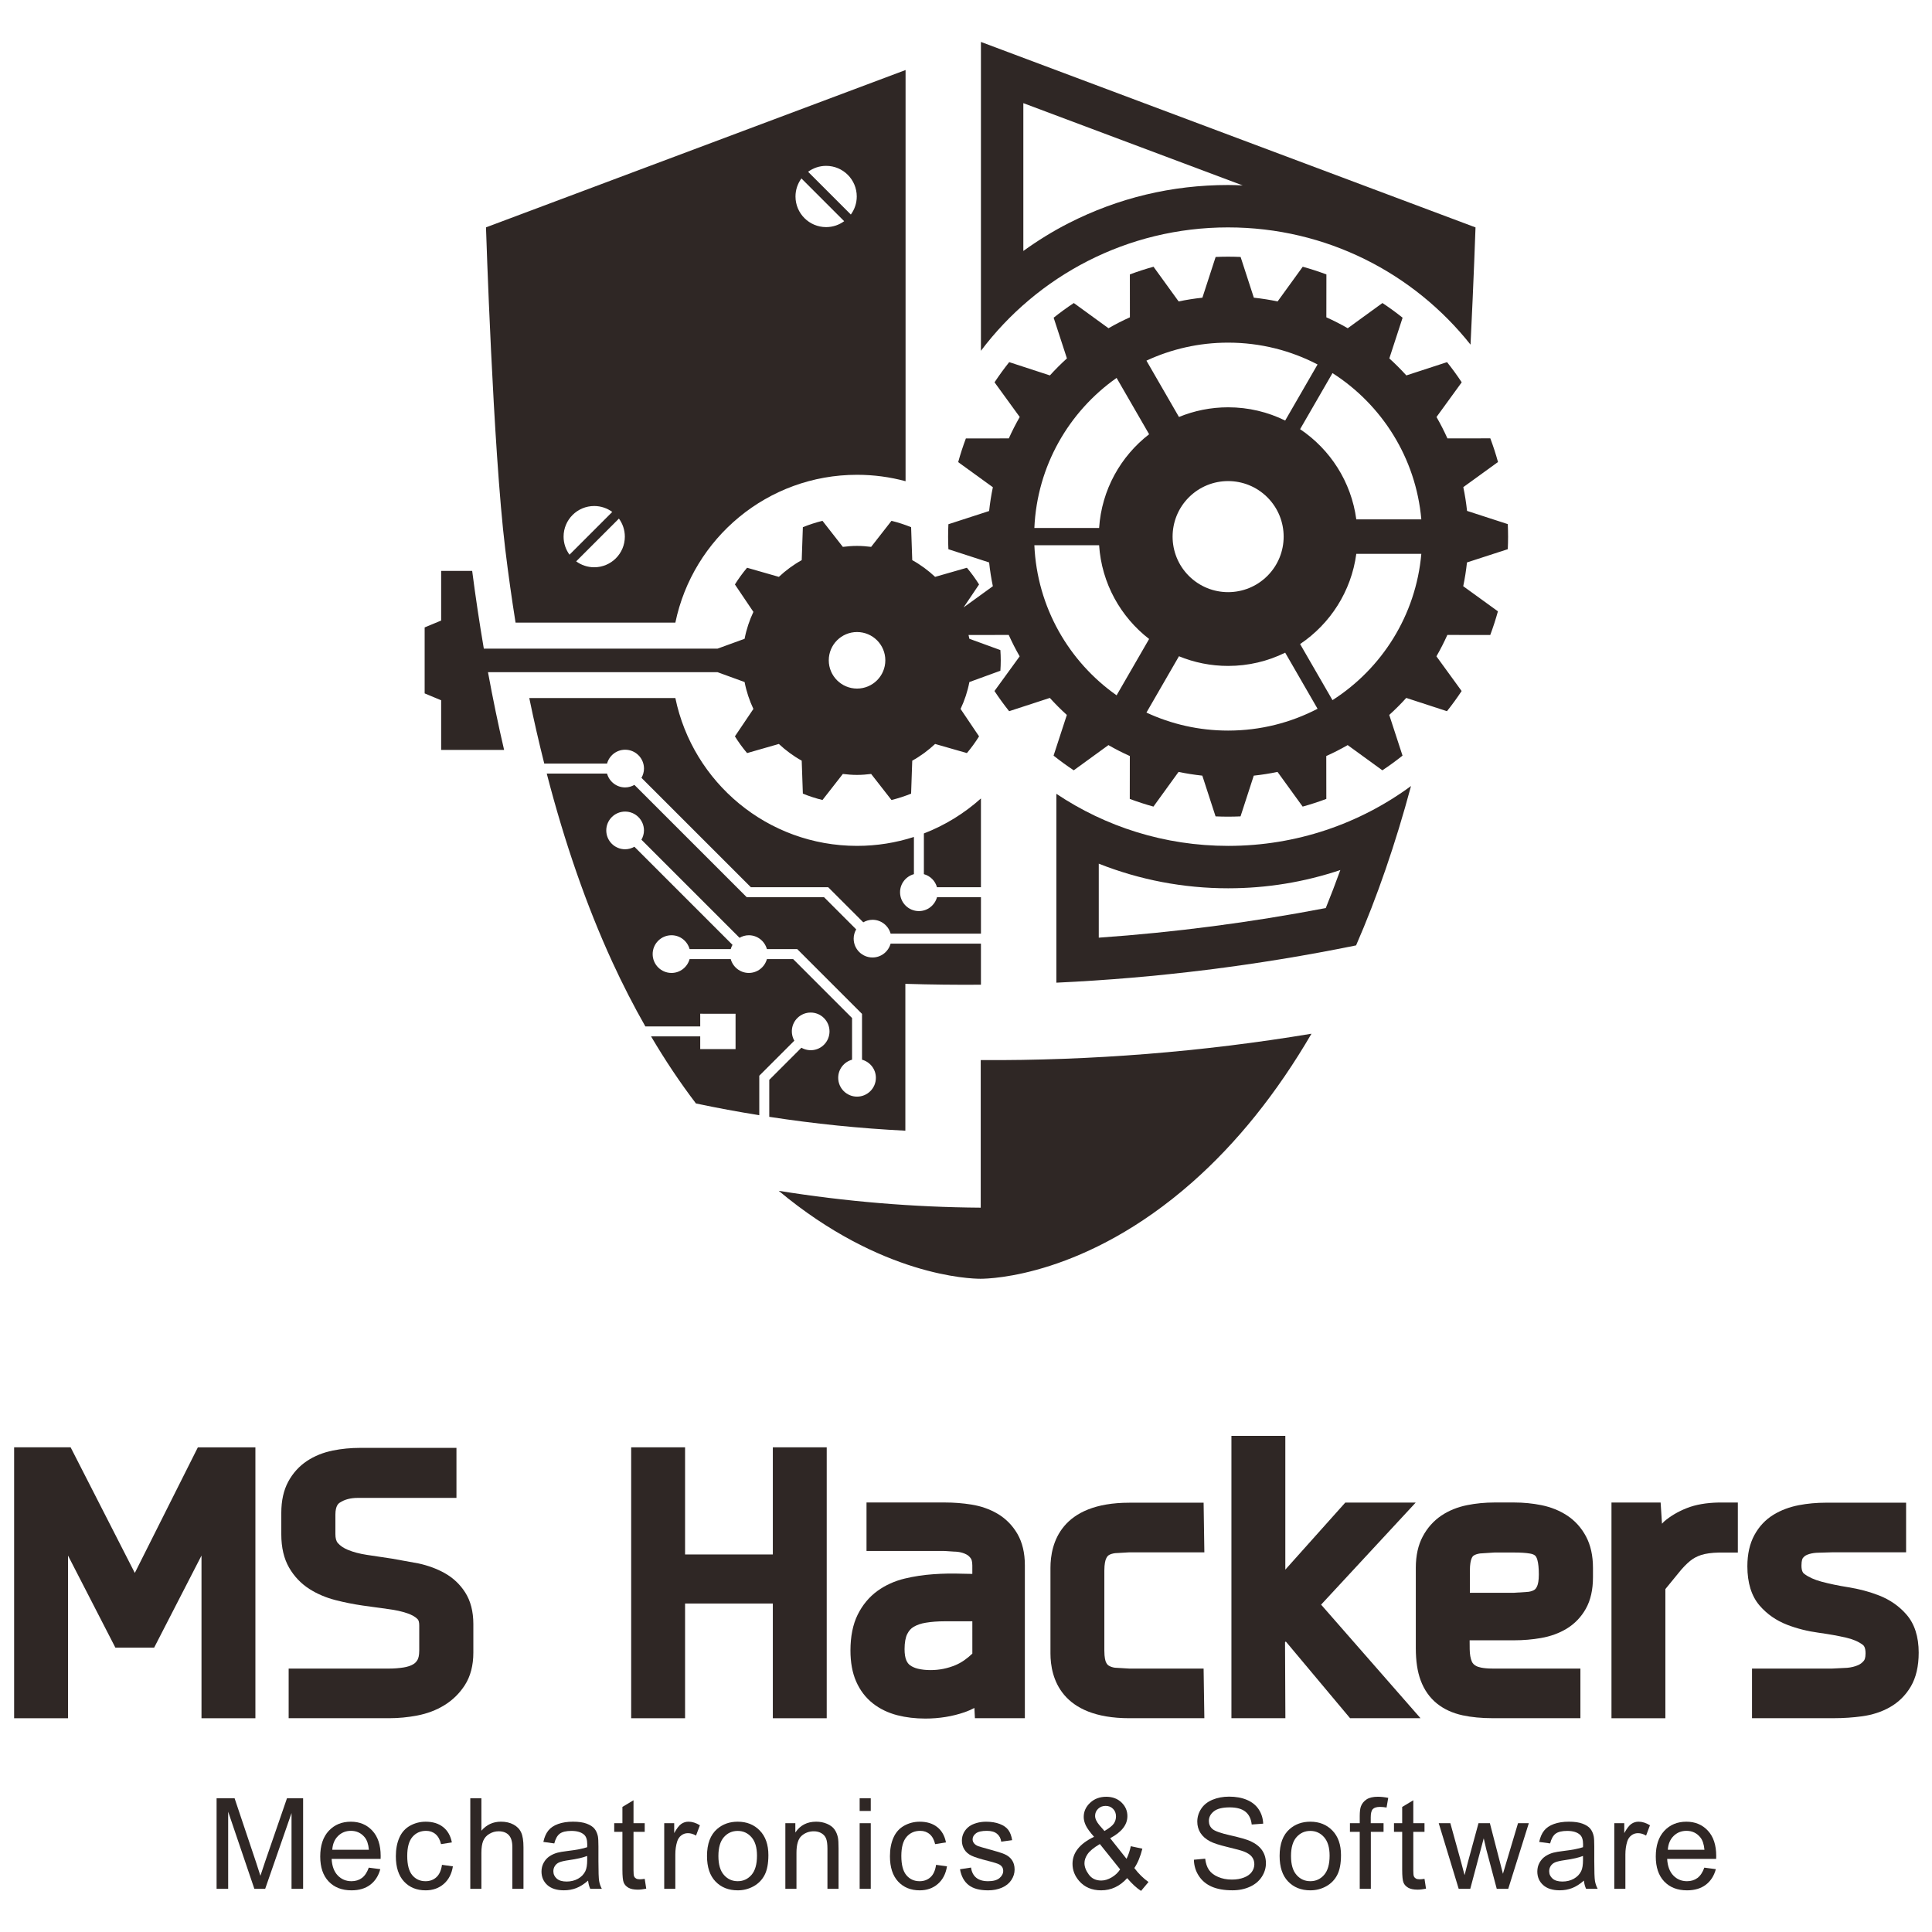 <?xml version="1.0" encoding="UTF-8" standalone="no"?>
<!-- Generator: Adobe Illustrator 16.0.3, SVG Export Plug-In . SVG Version: 6.00 Build 0)  -->
<svg id="svg2" xmlns:rdf="http://www.w3.org/1999/02/22-rdf-syntax-ns#" xmlns="http://www.w3.org/2000/svg" xml:space="preserve" height="500" viewBox="0 0 499.998 499.979" width="500" version="1.1" y="0px" x="0px" xmlns:cc="http://creativecommons.org/ns#" xmlns:dc="http://purl.org/dc/elements/1.1/"><g id="logo" fill="#2f2725" transform="matrix(1.434,0,0,1.434,-64.925,-71.452)"><g id="symbol"><path id="path6" d="m202.74,222.62c-1.879,0-3.401-1.523-3.401-3.402,0-0.611,0.174-1.178,0.457-1.672-2.346-2.348-5.493-5.494-5.799-5.801h-13.952l-20.277-20.273c-0.496,0.283-1.061,0.457-1.672,0.457-1.565,0-2.87-1.063-3.267-2.501h-10.88c3.238,12.512,7.19,23.887,11.843,34.02,1.87,4.07,3.86,7.936,5.953,11.613h9.901v-2.289l6.378,0.002v6.377h-6.378v-2.289h-8.87c2.547,4.322,5.249,8.363,8.101,12.105,3.795,0.805,7.606,1.504,11.428,2.121v-7.129l6.325-6.324c-0.737-1.299-0.566-2.973,0.541-4.078,1.329-1.33,3.482-1.33,4.812,0,1.328,1.328,1.328,3.48-0.001,4.809-1.106,1.107-2.78,1.279-4.078,0.541-2.285,2.285-5.483,5.482-5.798,5.799v6.672c8.147,1.254,16.344,2.092,24.561,2.502v-26.504c4.545,0.141,9.094,0.193,13.641,0.158v-7.414h-16.302c-0.398,1.438-1.702,2.5-3.267,2.5zm-2.791,25.113c-1.878,0-3.401-1.523-3.401-3.402,0-1.566,1.063-2.869,2.501-3.266v-7.521c-0.49-0.492-10.144-10.145-10.634-10.635h-4.732c-0.397,1.438-1.702,2.5-3.267,2.5-1.564,0-2.868-1.063-3.265-2.5h-7.421c-0.397,1.439-1.701,2.502-3.266,2.502-1.879,0-3.402-1.523-3.402-3.402s1.523-3.402,3.402-3.402c1.564,0,2.869,1.063,3.266,2.502h7.421c0.075-0.273,0.183-0.531,0.32-0.771l-17.706-17.704c-0.496,0.282-1.061,0.456-1.672,0.456-1.879,0-3.402-1.521-3.402-3.4s1.523-3.402,3.402-3.402c1.878,0,3.401,1.523,3.401,3.402,0,0.611-0.174,1.177-0.456,1.672,4.324,4.323,13.583,13.582,17.704,17.703,0.496-0.283,1.062-0.457,1.673-0.457,1.565,0,2.87,1.063,3.267,2.502h5.477l11.688,11.689v8.268c1.439,0.396,2.501,1.699,2.501,3.266,0.003,1.877-1.52,3.4-3.399,3.4zm11.162-33.486c-1.879,0-3.4-1.523-3.4-3.402,0-1.564,1.063-2.868,2.501-3.264v-6.713c-3.234,1.041-6.681,1.61-10.261,1.61-16.162,0-29.649-11.45-32.793-26.682h-26.363c0.831,4.053,1.739,7.987,2.705,11.831h11.33c0.396-1.439,1.701-2.502,3.267-2.502,1.878,0,3.4,1.523,3.4,3.402,0,0.611-0.174,1.176-0.456,1.672,5.568,5.566,19.34,19.335,19.75,19.746h13.953s3.841,3.842,6.327,6.328c0.496-0.281,1.061-0.455,1.671-0.455,1.564,0,2.869,1.061,3.266,2.5h16.302v-6.572h-7.932c-0.398,1.439-1.703,2.501-3.267,2.501zm0.9-14.01v7.344c1.15,0.316,2.049,1.215,2.365,2.364h7.932v-16.027c-2.994,2.688-6.476,4.842-10.297,6.319z"/><path id="path8" d="m222.27,241.14v26.633c-12.189-0.086-24.379-1.102-36.461-3.043,18.459,15.414,34.588,15.873,36.418,15.873,1.889,0,19.018-0.49,38.219-17.42,8.057-7.104,15.262-16.086,21.516-26.803-19.753,3.287-39.721,4.873-59.692,4.76z"/><path id="path10" d="m138.32,162.19h28.839c3.145-15.23,16.631-26.682,32.793-26.682,3.029,0,5.963,0.404,8.754,1.158v-74.207l-75.722,28.395s1.27,39.969,3.476,58.076c0.55,4.519,1.171,8.935,1.86,13.251zm56.05-82.436c3.053,0,5.527,2.475,5.527,5.527,0,1.221-0.399,2.344-1.068,3.258l-7.715-7.717c0.914-0.668,2.037-1.068,3.256-1.068zm-4.459,2.271,7.716,7.716c-0.914,0.669-2.037,1.067-3.257,1.067-3.053,0-5.529-2.475-5.529-5.527,0-1.218,0.4-2.342,1.07-3.256zm-31.869,64.645c0,3.053-2.475,5.527-5.527,5.527-1.219,0-2.343-0.399-3.257-1.068l7.716-7.716c0.669,0.914,1.068,2.038,1.068,3.257zm-5.527-5.527c1.22,0,2.343,0.4,3.257,1.068l-7.716,7.717c-0.669-0.914-1.068-2.038-1.068-3.258-0.001-3.053,2.474-5.527,5.527-5.527z"/><path id="path12" d="m235.92,193.08v34.087c18.127-0.842,36.211-3.086,54.092-6.73,3.805-8.738,7.113-18.341,9.914-28.763-9.244,6.791-20.654,10.805-33.004,10.805-11.472-0.001-22.134-3.464-31.002-9.399zm48.62,20.62c-13.512,2.592-27.24,4.385-40.967,5.344v-13.355c7.381,2.922,15.277,4.443,23.35,4.443,6.979,0,13.789-1.125,20.248-3.298-0.848,2.347-1.725,4.638-2.631,6.866z"/><path id="path14" d="m266.92,90.861c17.729,0,33.523,8.268,43.746,21.156,0.58-11.752,0.9-21.156,0.9-21.156l-89.26-33.472v55.74c10.19-13.523,26.37-22.269,44.61-22.269zm-36.96-22.425c8.111,3.043,20.074,7.529,39.59,14.848-0.877-0.037-1.752-0.074-2.635-0.074-10.137,0-19.828,2.32-28.801,6.898-2.84,1.449-5.559,3.137-8.154,5.004v-26.676z"/><path id="path16" d="m317.39,148.92c0.033-0.748,0.053-1.5,0.053-2.254,0-0.758-0.02-1.508-0.053-2.256l-7.352-2.387c-0.156-1.451-0.381-2.883-0.676-4.287l6.262-4.535c-0.4-1.451-0.863-2.877-1.387-4.271l-7.74,0.009c-0.594-1.323-1.252-2.612-1.971-3.861l4.549-6.261c-0.828-1.254-1.713-2.469-2.648-3.641l-7.346,2.396c-0.973-1.073-1.996-2.098-3.07-3.069l2.396-7.345c-1.17-0.936-2.385-1.82-3.639-2.65l-6.262,4.549c-1.25-0.719-2.537-1.377-3.861-1.971l0.01-7.74c-1.396-0.523-2.82-0.986-4.271-1.387l-4.535,6.262c-1.406-0.295-2.836-0.521-4.289-0.676l-2.387-7.35c-0.746-0.033-1.498-0.053-2.254-0.053s-1.506,0.02-2.254,0.053l-2.389,7.35c-1.451,0.155-2.883,0.381-4.289,0.676l-4.533-6.262c-1.449,0.4-2.875,0.863-4.27,1.387l0.008,7.74c-1.324,0.594-2.613,1.252-3.863,1.971l-6.26-4.549c-1.254,0.83-2.467,1.715-3.639,2.65l2.396,7.344c-1.074,0.973-2.1,1.996-3.072,3.07l-7.344-2.396c-0.936,1.172-1.818,2.387-2.648,3.641l4.547,6.26c-0.719,1.25-1.377,2.538-1.971,3.862l-7.75,0.01c-0.523,1.395-0.988,2.82-1.387,4.271l6.26,4.533c-0.295,1.406-0.521,2.838-0.676,4.291l-7.35,2.385c-0.033,0.748-0.053,1.498-0.053,2.256,0,0.754,0.02,1.506,0.053,2.254l7.35,2.387c0.154,1.453,0.381,2.884,0.674,4.29l-5.281,3.825,2.791-4.141c-0.66-1.059-1.395-2.066-2.195-3.016l-5.736,1.645c-1.246-1.164-2.623-2.187-4.127-3.017l-0.205-5.948c-1.143-0.463-2.326-0.85-3.543-1.148l-3.671,4.701c-0.839-0.104-1.687-0.174-2.554-0.174-0.866,0-1.715,0.07-2.554,0.174l-3.673-4.701c-1.217,0.299-2.398,0.686-3.541,1.148l-0.207,5.949c-1.502,0.83-2.879,1.852-4.124,3.016l-5.737-1.645c-0.801,0.949-1.535,1.957-2.195,3.016l3.336,4.949c-0.718,1.528-1.262,3.151-1.588,4.856l-4.877,1.775h-42.186c-0.778-4.568-1.482-9.241-2.102-14.032h-5.599v8.965l-2.977,1.24v11.907l2.977,1.24v8.963h11.362c-1.06-4.543-2.026-9.227-2.909-14.031h41.428l4.883,1.779c0.326,1.703,0.871,3.326,1.588,4.854l-3.336,4.949c0.66,1.059,1.395,2.066,2.195,3.016l5.737-1.645c1.244,1.164,2.622,2.186,4.124,3.016l0.207,5.949c1.143,0.465,2.324,0.85,3.543,1.148l3.672-4.701c0.838,0.104,1.687,0.174,2.553,0.174,0.867,0,1.715-0.07,2.555-0.174l3.67,4.701c1.217-0.299,2.401-0.686,3.543-1.148l0.205-5.947c1.504-0.832,2.883-1.854,4.127-3.018l5.736,1.645c0.801-0.949,1.535-1.957,2.195-3.016l-3.336-4.949c0.719-1.527,1.264-3.15,1.59-4.854l5.594-2.039c0.043-0.617,0.066-1.238,0.066-1.865s-0.023-1.248-0.066-1.865l-5.594-2.039c-0.045-0.23-0.104-0.455-0.154-0.684l7.256-0.008c0.596,1.324,1.252,2.613,1.973,3.863l-4.547,6.258c0.83,1.254,1.713,2.469,2.648,3.641l7.344-2.396c0.971,1.074,1.996,2.1,3.07,3.07l-2.395,7.344c1.172,0.936,2.385,1.818,3.639,2.65l6.26-4.549c1.25,0.721,2.539,1.379,3.863,1.973l-0.01,7.738c1.396,0.523,2.822,0.986,4.271,1.387l4.533-6.26c1.406,0.293,2.838,0.52,4.289,0.674l2.389,7.352c0.748,0.031,1.498,0.051,2.254,0.051s1.508-0.02,2.254-0.051l2.387-7.352c1.453-0.154,2.885-0.381,4.289-0.674l4.535,6.26c1.451-0.4,2.875-0.863,4.271-1.387l-0.01-7.738c1.324-0.596,2.613-1.252,3.863-1.973l6.26,4.549c1.254-0.83,2.467-1.715,3.639-2.65l-2.396-7.344c1.074-0.973,2.1-1.996,3.07-3.07l7.346,2.396c0.936-1.172,1.818-2.387,2.648-3.641l-4.549-6.26c0.719-1.25,1.377-2.537,1.971-3.861l7.742,0.008c0.521-1.397,0.984-2.821,1.385-4.272l-6.262-4.533c0.295-1.406,0.521-2.836,0.676-4.289l7.353-2.386zm-117.44,25.17c-2.818,0-5.104-2.283-5.104-5.102s2.285-5.102,5.104-5.102c2.816,0,5.102,2.283,5.102,5.102s-2.285,5.102-5.102,5.102zm66.969-62.432c5.822,0,11.311,1.424,16.141,3.938l-5.844,10.123c-3.105-1.531-6.602-2.391-10.297-2.391-3.141,0-6.137,0.621-8.873,1.746l-5.869-10.166c4.481-2.084,9.475-3.25,14.742-3.25zm7.086,42.096c-3.916,3.912-10.26,3.912-14.174,0-3.912-3.916-3.912-10.262,0-14.176,3.914-3.914,10.258-3.914,14.174,0,3.912,3.914,3.916,10.262,0,14.176zm-27.214-35.731,5.869,10.168c-5.137,3.971-8.572,10.037-9.025,16.918h-11.686c0.49-11.197,6.24-21.029,14.842-27.086zm0,57.284c-8.602-6.057-14.352-15.887-14.842-27.086h11.686c0.453,6.881,3.889,12.947,9.025,16.918l-5.869,10.168zm20.128,6.365c-5.268,0-10.262-1.166-14.742-3.25l5.869-10.166c2.736,1.125,5.732,1.746,8.873,1.746,3.695,0,7.191-0.859,10.297-2.391l5.844,10.123c-4.83,2.514-10.318,3.938-16.141,3.938zm18.834-5.494-5.844-10.123c5.426-3.643,9.236-9.5,10.141-16.278h11.736c-0.978,11.096-7.13,20.708-16.033,26.401zm4.297-32.625c-0.904-6.777-4.715-12.635-10.141-16.277l5.844-10.121c8.902,5.691,15.055,15.303,16.033,26.398h-11.74z"/></g><g id="statement"><g id="g19"><path id="path21" d="m84.364,390.7v-16.346h3.247l3.88,11.572c0.357,1.08,0.619,1.885,0.782,2.42,0.187-0.596,0.478-1.467,0.872-2.619l3.924-11.373h2.909v16.35h-2.09v-13.678l-4.755,13.678h-1.952l-4.728-13.92v13.92h-2.089z"/><path id="path23" d="m111.83,386.88,2.079,0.273c-0.327,1.209-0.933,2.15-1.816,2.818-0.885,0.668-2.014,1.004-3.387,1.004-1.731,0-3.104-0.535-4.117-1.602-1.015-1.068-1.521-2.566-1.521-4.492,0-1.994,0.512-3.541,1.538-4.643,1.024-1.1,2.354-1.65,3.989-1.65,1.582,0,2.874,0.539,3.877,1.619,1.003,1.078,1.504,2.598,1.504,4.555,0,0.119-0.004,0.301-0.01,0.537h-8.842c0.074,1.301,0.442,2.299,1.104,2.988,0.663,0.693,1.488,1.039,2.479,1.039,0.735,0,1.364-0.195,1.886-0.584,0.519-0.387,0.931-1.009,1.237-1.862zm-6.587-3.227h6.609c-0.09-1.002-0.342-1.754-0.759-2.252-0.64-0.777-1.468-1.164-2.485-1.164-0.921,0-1.696,0.311-2.324,0.928-0.627,0.621-0.974,1.449-1.041,2.488z"/><path id="path25" d="m125.04,386.37,1.971,0.273c-0.216,1.354-0.767,2.414-1.653,3.182-0.887,0.766-1.975,1.15-3.267,1.15-1.618,0-2.918-0.531-3.901-1.59-0.983-1.061-1.475-2.582-1.475-4.559,0-1.281,0.211-2.4,0.633-3.359,0.424-0.961,1.068-1.678,1.934-2.158,0.864-0.48,1.805-0.721,2.822-0.721,1.283,0,2.334,0.326,3.15,0.973,0.816,0.65,1.34,1.57,1.57,2.766l-1.954,0.307c-0.187-0.797-0.515-1.395-0.985-1.795-0.471-0.402-1.041-0.602-1.709-0.602-1.009,0-1.828,0.363-2.459,1.088-0.631,0.727-0.947,1.875-0.947,3.445,0,1.594,0.306,2.752,0.914,3.475,0.608,0.721,1.402,1.082,2.383,1.082,0.787,0,1.444-0.242,1.971-0.727,0.526-0.482,0.86-1.226,1.002-2.23z"/><path id="path27" d="m130.15,390.7v-16.346h2.004v5.861c0.932-1.086,2.107-1.631,3.525-1.631,0.873,0,1.631,0.172,2.273,0.52,0.643,0.346,1.104,0.822,1.381,1.434,0.277,0.609,0.416,1.494,0.416,2.654v7.508h-2.006v-7.506c0-1.002-0.215-1.732-0.647-2.189-0.431-0.459-1.042-0.686-1.831-0.686-0.592,0-1.146,0.152-1.667,0.463-0.521,0.307-0.891,0.725-1.112,1.252-0.221,0.529-0.332,1.258-0.332,2.186v6.48h-2.004z"/><path id="path29" d="m151.41,389.22c-0.74,0.639-1.455,1.092-2.145,1.355-0.688,0.264-1.424,0.395-2.215,0.395-1.302,0-2.302-0.318-3.001-0.953-0.698-0.635-1.049-1.449-1.049-2.438,0-0.578,0.132-1.107,0.397-1.588,0.263-0.48,0.609-0.863,1.036-1.152,0.429-0.291,0.91-0.51,1.446-0.658,0.393-0.105,0.99-0.205,1.785-0.303,1.621-0.193,2.815-0.422,3.582-0.689,0.008-0.277,0.01-0.453,0.01-0.527,0-0.82-0.189-1.395-0.568-1.73-0.512-0.455-1.275-0.682-2.288-0.682-0.943,0-1.643,0.166-2.093,0.496-0.448,0.332-0.781,0.92-0.998,1.764l-1.971-0.271c0.179-0.844,0.474-1.521,0.884-2.039,0.407-0.52,1-0.918,1.775-1.197,0.773-0.279,1.672-0.418,2.69-0.418,1.013,0,1.835,0.119,2.468,0.357s1.098,0.537,1.396,0.898c0.299,0.363,0.506,0.818,0.625,1.369,0.066,0.342,0.1,0.961,0.1,1.85v2.678c0,1.863,0.043,3.045,0.123,3.539,0.084,0.496,0.248,0.969,0.49,1.424h-2.09c-0.199-0.426-0.33-0.918-0.389-1.48zm-0.17-4.452c-0.728,0.295-1.818,0.547-3.275,0.754-0.826,0.119-1.41,0.252-1.753,0.4-0.342,0.146-0.604,0.363-0.791,0.65-0.186,0.285-0.279,0.602-0.279,0.949,0,0.533,0.204,0.977,0.61,1.334,0.404,0.355,0.998,0.533,1.779,0.533,0.773,0,1.461-0.17,2.065-0.508s1.045-0.799,1.328-1.383c0.215-0.451,0.324-1.119,0.324-1.998l-0.008-0.731z"/><path id="path31" d="m161.63,388.9,0.273,1.773c-0.566,0.119-1.07,0.178-1.516,0.178-0.729,0-1.291-0.117-1.693-0.346-0.4-0.23-0.682-0.533-0.846-0.91-0.164-0.373-0.244-1.162-0.244-2.367v-6.809h-1.479v-1.564h1.479v-2.932l2.004-1.205v4.137h2.021v1.564h-2.021v6.924c0,0.57,0.035,0.939,0.105,1.104s0.186,0.293,0.348,0.389c0.158,0.098,0.389,0.146,0.686,0.146,0.225,0,0.518-0.027,0.883-0.082z"/><path id="path33" d="m165.15,390.7v-11.844h1.801v1.789c0.461-0.84,0.889-1.391,1.279-1.658s0.822-0.402,1.291-0.402c0.678,0,1.367,0.217,2.068,0.65l-0.701,1.855c-0.49-0.289-0.979-0.432-1.471-0.432-0.438,0-0.83,0.131-1.18,0.395-0.35,0.266-0.598,0.631-0.748,1.1-0.225,0.713-0.336,1.496-0.336,2.342v6.205h-2.003z"/><path id="path35" d="m172.87,384.78c0-2.195,0.609-3.82,1.826-4.877,1.018-0.879,2.256-1.316,3.719-1.316,1.625,0,2.955,0.533,3.984,1.602,1.033,1.066,1.549,2.543,1.549,4.424,0,1.525-0.227,2.725-0.684,3.598-0.457,0.875-1.121,1.555-1.994,2.037-0.871,0.484-1.822,0.727-2.855,0.727-1.656,0-2.994-0.533-4.014-1.598-1.021-1.062-1.531-2.597-1.531-4.597zm2.057,0.002c0,1.52,0.33,2.654,0.992,3.408,0.662,0.758,1.492,1.135,2.496,1.135,0.996,0,1.824-0.379,2.486-1.139,0.66-0.76,0.99-1.916,0.99-3.471,0-1.467-0.33-2.576-0.998-3.332-0.664-0.754-1.49-1.131-2.479-1.131-1.004,0-1.834,0.375-2.496,1.125-0.661,0.753-0.991,1.888-0.991,3.405z"/><path id="path37" d="m187.01,390.7v-11.844h1.803v1.684c0.867-1.303,2.121-1.955,3.76-1.955,0.713,0,1.367,0.127,1.963,0.385,0.598,0.258,1.043,0.592,1.34,1.01,0.299,0.416,0.504,0.91,0.623,1.484,0.074,0.371,0.113,1.021,0.113,1.951v7.285h-2.006v-7.213c0-0.818-0.078-1.43-0.234-1.836-0.154-0.404-0.43-0.73-0.828-0.971-0.395-0.24-0.859-0.361-1.395-0.361-0.852,0-1.586,0.271-2.205,0.813-0.619,0.543-0.928,1.576-0.928,3.092v6.477h-2.006z"/><path id="path39" d="m200.42,376.65v-2.293h2.004v2.293h-2.004zm0,14.053v-11.844h2.004v11.844h-2.004z"/><path id="path41" d="m214.21,386.37,1.971,0.273c-0.217,1.354-0.766,2.414-1.654,3.182-0.885,0.766-1.975,1.15-3.266,1.15-1.617,0-2.918-0.531-3.902-1.59-0.983-1.061-1.473-2.582-1.473-4.559,0-1.281,0.209-2.4,0.635-3.359,0.422-0.961,1.067-1.678,1.93-2.158,0.865-0.48,1.807-0.721,2.822-0.721,1.285,0,2.334,0.326,3.152,0.973,0.816,0.65,1.338,1.57,1.57,2.766l-1.955,0.307c-0.186-0.797-0.514-1.395-0.984-1.795-0.473-0.402-1.041-0.602-1.709-0.602-1.01,0-1.83,0.363-2.461,1.088-0.631,0.727-0.945,1.875-0.945,3.445,0,1.594,0.305,2.752,0.914,3.475,0.607,0.721,1.402,1.082,2.383,1.082,0.785,0,1.443-0.242,1.971-0.727,0.526-0.482,0.858-1.226,1.001-2.23z"/><path id="path43" d="m218.53,387.17,1.988-0.305c0.111,0.793,0.424,1.404,0.934,1.828,0.512,0.422,1.229,0.635,2.145,0.635,0.928,0,1.613-0.189,2.061-0.564,0.449-0.377,0.672-0.818,0.672-1.326,0-0.451-0.199-0.811-0.6-1.072-0.277-0.178-0.963-0.404-2.061-0.682-1.475-0.371-2.496-0.691-3.066-0.965-0.566-0.271-0.998-0.646-1.291-1.125-0.295-0.48-0.441-1.01-0.441-1.59,0-0.529,0.121-1.018,0.363-1.469,0.242-0.447,0.572-0.822,0.988-1.121,0.314-0.229,0.74-0.424,1.279-0.584,0.539-0.162,1.121-0.24,1.74-0.24,0.93,0,1.748,0.135,2.451,0.402,0.705,0.268,1.223,0.631,1.559,1.09,0.336,0.457,0.566,1.07,0.691,1.838l-1.971,0.271c-0.088-0.613-0.348-1.094-0.777-1.438-0.426-0.344-1.031-0.516-1.816-0.516-0.924,0-1.584,0.152-1.979,0.457-0.396,0.305-0.594,0.664-0.594,1.074,0,0.26,0.084,0.494,0.246,0.703,0.166,0.217,0.422,0.395,0.771,0.537,0.203,0.074,0.795,0.244,1.781,0.514,1.422,0.379,2.414,0.691,2.977,0.932,0.563,0.242,1.004,0.594,1.324,1.055s0.48,1.035,0.48,1.719c0,0.668-0.197,1.299-0.588,1.891s-0.955,1.049-1.691,1.371c-0.738,0.322-1.572,0.486-2.502,0.486-1.543,0-2.721-0.32-3.527-0.961-0.808-0.638-1.322-1.587-1.546-2.845z"/></g><path id="path45" d="m248.7,388.77c-0.662,0.736-1.383,1.285-2.164,1.652-0.779,0.367-1.621,0.553-2.529,0.553-1.674,0-2.998-0.564-3.98-1.695-0.795-0.92-1.193-1.949-1.193-3.086,0-1.01,0.326-1.922,0.975-2.734,0.65-0.814,1.621-1.527,2.912-2.146-0.744-0.844-1.244-1.533-1.492-2.059-0.248-0.527-0.373-1.037-0.373-1.525,0-0.982,0.385-1.834,1.158-2.557,0.771-0.725,1.742-1.086,2.912-1.086,1.119,0,2.035,0.342,2.746,1.025,0.711,0.686,1.068,1.508,1.068,2.469,0,1.557-1.037,2.883-3.109,3.986l2.951,3.719c0.33-0.654,0.588-1.412,0.77-2.275l2.09,0.447c-0.357,1.424-0.84,2.588-1.451,3.494,0.752,1.002,1.604,1.842,2.557,2.521l-1.344,1.604c-0.811-0.52-1.643-1.29-2.504-2.307zm-1.27-1.577-3.664-4.572c-1.09,0.648-1.824,1.25-2.203,1.803-0.383,0.555-0.572,1.104-0.572,1.646,0,0.662,0.264,1.352,0.791,2.064,0.527,0.717,1.273,1.072,2.24,1.072,0.602,0,1.223-0.186,1.867-0.563,0.641-0.371,1.154-0.856,1.541-1.45zm-2.83-6.925c0.871-0.514,1.438-0.963,1.695-1.35,0.258-0.389,0.387-0.816,0.387-1.285,0-0.559-0.178-1.016-0.533-1.367-0.355-0.355-0.797-0.531-1.33-0.531-0.547,0-1.002,0.174-1.365,0.523-0.363,0.352-0.543,0.777-0.543,1.285,0,0.254,0.066,0.52,0.197,0.799s0.328,0.574,0.59,0.889l0.902,1.037z"/><g id="g47"><path id="path49" d="m260.74,385.45,2.039-0.188c0.096,0.818,0.32,1.488,0.672,2.014,0.354,0.523,0.898,0.949,1.643,1.271,0.742,0.326,1.576,0.486,2.504,0.486,0.822,0,1.551-0.123,2.182-0.369,0.629-0.244,1.098-0.582,1.406-1.008,0.307-0.43,0.463-0.895,0.463-1.398,0-0.51-0.148-0.955-0.443-1.338-0.299-0.381-0.787-0.701-1.471-0.963-0.438-0.17-1.406-0.436-2.908-0.793-1.498-0.361-2.551-0.701-3.152-1.021-0.783-0.41-1.365-0.918-1.748-1.525s-0.574-1.287-0.574-2.039c0-0.826,0.234-1.6,0.701-2.32,0.469-0.717,1.152-1.264,2.051-1.635,0.898-0.373,1.898-0.559,3-0.559,1.211,0,2.279,0.193,3.205,0.584,0.924,0.389,1.635,0.963,2.135,1.721,0.496,0.756,0.764,1.613,0.803,2.572l-2.074,0.152c-0.111-1.02-0.488-1.791-1.131-2.311-0.643-0.521-1.592-0.781-2.846-0.781-1.307,0-2.258,0.238-2.857,0.717-0.598,0.479-0.896,1.057-0.896,1.73,0,0.586,0.211,1.07,0.635,1.447,0.414,0.379,1.502,0.766,3.258,1.162,1.758,0.396,2.961,0.744,3.615,1.041,0.951,0.438,1.654,0.992,2.109,1.664,0.451,0.672,0.68,1.445,0.68,2.32,0,0.869-0.248,1.686-0.748,2.455-0.496,0.766-1.211,1.365-2.143,1.791-0.934,0.426-1.982,0.641-3.148,0.641-1.475,0-2.713-0.217-3.715-0.646-0.998-0.43-1.781-1.078-2.348-1.943-0.573-0.862-0.87-1.841-0.899-2.931z"/><path id="path51" d="m276.21,384.78c0-2.195,0.607-3.82,1.826-4.877,1.016-0.879,2.256-1.316,3.717-1.316,1.627,0,2.955,0.533,3.988,1.602,1.031,1.066,1.547,2.543,1.547,4.424,0,1.525-0.229,2.725-0.686,3.598-0.457,0.875-1.119,1.555-1.992,2.037-0.873,0.484-1.824,0.727-2.857,0.727-1.654,0-2.992-0.533-4.012-1.598-1.021-1.062-1.531-2.597-1.531-4.597zm2.057,0.002c0,1.52,0.328,2.654,0.992,3.408,0.66,0.758,1.492,1.135,2.494,1.135,0.996,0,1.826-0.379,2.488-1.139,0.66-0.76,0.992-1.916,0.992-3.471,0-1.467-0.334-2.576-0.998-3.332-0.666-0.754-1.492-1.131-2.482-1.131-1.002,0-1.834,0.375-2.494,1.125-0.664,0.753-0.992,1.888-0.992,3.405z"/><path id="path53" d="m290.67,390.7v-10.279h-1.768v-1.564h1.768v-1.256c0-0.795,0.07-1.385,0.211-1.771,0.191-0.52,0.531-0.939,1.016-1.262s1.166-0.484,2.043-0.484c0.564,0,1.189,0.066,1.873,0.199l-0.301,1.746c-0.416-0.074-0.809-0.111-1.182-0.111-0.609,0-1.041,0.131-1.293,0.389-0.252,0.262-0.381,0.746-0.381,1.459v1.092h2.313v1.564h-2.295v10.279h-2.004z"/><path id="path55" d="m302.36,388.9,0.271,1.773c-0.564,0.119-1.07,0.178-1.514,0.178-0.729,0-1.295-0.117-1.693-0.346-0.402-0.23-0.684-0.533-0.848-0.91-0.164-0.373-0.244-1.162-0.244-2.367v-6.809h-1.479v-1.564h1.479v-2.932l2.006-1.205v4.137h2.021v1.564h-2.021v6.924c0,0.57,0.033,0.939,0.105,1.104,0.07,0.164,0.186,0.293,0.346,0.389,0.16,0.098,0.389,0.146,0.686,0.146,0.225,0,0.52-0.027,0.885-0.082z"/><path id="path57" d="m308.53,390.7-3.604-11.844h2.096l1.891,6.832,0.678,2.545c0.029-0.125,0.236-0.938,0.625-2.438l1.889-6.939h2.053l1.777,6.869,0.58,2.264,0.68-2.287,2.043-6.846h1.949l-3.715,11.844h-2.074l-1.883-7.094-0.467-2.018-2.428,9.111h-2.09z"/><path id="path59" d="m331.13,389.22c-0.742,0.639-1.457,1.092-2.145,1.355s-1.428,0.395-2.215,0.395c-1.303,0-2.303-0.318-3.002-0.953-0.701-0.635-1.049-1.449-1.049-2.438,0-0.578,0.131-1.107,0.395-1.588,0.266-0.48,0.609-0.863,1.039-1.152,0.428-0.291,0.908-0.51,1.443-0.658,0.396-0.105,0.99-0.205,1.787-0.303,1.623-0.193,2.816-0.422,3.582-0.689,0.008-0.277,0.012-0.453,0.012-0.527,0-0.82-0.191-1.395-0.57-1.73-0.514-0.455-1.275-0.682-2.287-0.682-0.945,0-1.641,0.166-2.092,0.496-0.449,0.332-0.783,0.92-0.998,1.764l-1.971-0.271c0.178-0.844,0.471-1.521,0.881-2.039,0.41-0.52,1.002-0.918,1.775-1.197,0.775-0.279,1.672-0.418,2.693-0.418,1.012,0,1.836,0.119,2.469,0.357s1.098,0.537,1.395,0.898c0.297,0.363,0.506,0.818,0.625,1.369,0.068,0.342,0.102,0.961,0.102,1.85v2.678c0,1.863,0.041,3.045,0.123,3.539,0.084,0.496,0.244,0.969,0.488,1.424h-2.09c-0.202-0.426-0.333-0.918-0.39-1.48zm-0.169-4.452c-0.729,0.295-1.822,0.547-3.279,0.754-0.824,0.119-1.408,0.252-1.75,0.4-0.342,0.146-0.605,0.363-0.791,0.65-0.186,0.285-0.279,0.602-0.279,0.949,0,0.533,0.201,0.977,0.607,1.334,0.406,0.355,1,0.533,1.779,0.533,0.775,0,1.465-0.17,2.066-0.508s1.045-0.799,1.328-1.383c0.217-0.451,0.324-1.119,0.324-1.998l-0.005-0.731z"/><path id="path61" d="m336.61,390.7v-11.844h1.801v1.789c0.463-0.84,0.889-1.391,1.279-1.658s0.822-0.402,1.293-0.402c0.676,0,1.365,0.217,2.066,0.65l-0.699,1.855c-0.49-0.289-0.982-0.432-1.473-0.432-0.438,0-0.83,0.131-1.18,0.395-0.35,0.266-0.598,0.631-0.748,1.1-0.223,0.713-0.336,1.496-0.336,2.342v6.205h-2.003z"/><path id="path63" d="m352.86,386.88,2.08,0.273c-0.328,1.209-0.932,2.15-1.816,2.818s-2.014,1.004-3.387,1.004c-1.732,0-3.104-0.535-4.119-1.602-1.012-1.068-1.52-2.566-1.52-4.492,0-1.994,0.514-3.541,1.537-4.643,1.025-1.1,2.355-1.65,3.988-1.65,1.582,0,2.875,0.539,3.879,1.619,1.002,1.078,1.504,2.598,1.504,4.555,0,0.119-0.004,0.301-0.012,0.537h-8.842c0.074,1.301,0.445,2.299,1.105,2.988,0.662,0.693,1.488,1.039,2.479,1.039,0.736,0,1.363-0.195,1.885-0.584s0.934-1.009,1.239-1.862zm-6.588-3.227h6.609c-0.09-1.002-0.342-1.754-0.758-2.252-0.637-0.777-1.467-1.164-2.484-1.164-0.922,0-1.695,0.311-2.324,0.928-0.629,0.621-0.975,1.449-1.043,2.488z"/></g></g><g id="logotype"><path id="path66" d="m125.5,333.71,0,0c-1.386-0.773-2.967-1.354-4.697-1.732l-4.729-0.857c-0.037-0.008-4.611-0.693-4.611-0.693-1.277-0.193-2.42-0.496-3.396-0.896-0.777-0.32-1.395-0.738-1.829-1.244-0.292-0.338-0.434-0.865-0.434-1.609v-3.498c0-1.65,0.594-2.043,0.789-2.172,0.875-0.578,1.945-0.859,3.272-0.859h17.788v-9.029h-17.328c-1.732,0-3.412,0.162-4.99,0.482-1.736,0.352-3.297,0.982-4.641,1.871-1.423,0.941-2.566,2.203-3.398,3.742-0.832,1.541-1.254,3.434-1.254,5.621v3.902c0,2.363,0.473,4.385,1.408,6,0.912,1.582,2.143,2.873,3.656,3.844,1.393,0.891,2.988,1.57,4.742,2.02,1.568,0.402,3.203,0.73,4.856,0.971l4.626,0.639c1.32,0.168,2.487,0.426,3.48,0.771,0.789,0.27,1.403,0.623,1.826,1.045,0.2,0.201,0.301,0.58,0.301,1.123v4.535c0,0.947-0.17,1.445-0.314,1.695-0.207,0.361-0.464,0.621-0.805,0.813-0.473,0.268-1.047,0.455-1.709,0.559-0.84,0.131-1.718,0.199-2.609,0.199h-18.13v8.957h18.188c1.642,0,3.317-0.16,4.982-0.477,1.818-0.346,3.471-0.971,4.916-1.857,1.516-0.932,2.769-2.16,3.723-3.654,1.011-1.586,1.522-3.551,1.522-5.842v-5.162c0-2.252-0.493-4.168-1.467-5.697-0.937-1.472-2.193-2.652-3.734-3.511zm-55.897-0.02c-1.588-3.11-11.583-22.67-11.583-22.67h-10.196v48.893h9.727v-29.354c2.558,4.973,8.544,16.611,8.544,16.611h7s5.986-11.639,8.544-16.611v29.354h9.728v-48.889h-10.382s-9.817,19.55-11.382,22.67z"/><path id="path68" d="m184.75,330.36h-15.838v-19.338h-9.727v48.893h9.727v-20.703h15.838v20.703h9.725v-48.893h-9.725v19.338z"/><path id="path70" d="m225.29,323h-0.002c-1.383-0.811-2.959-1.365-4.684-1.645-1.539-0.248-3.164-0.377-4.826-0.377h-14.12v8.748h13.946l2.525,0.16c0.555,0.068,1.094,0.227,1.539,0.461,0.346,0.182,0.611,0.422,0.832,0.754,0.096,0.143,0.254,0.496,0.254,1.268v1.5c-0.869-0.018-1.889-0.037-1.889-0.037-1.701-0.059-3.439-0.029-5.152,0.094-1.771,0.121-3.506,0.387-5.15,0.781-1.829,0.438-3.483,1.188-4.92,2.223-1.508,1.092-2.713,2.543-3.586,4.311-0.861,1.748-1.297,3.92-1.297,6.451,0,2.15,0.342,4.023,1.02,5.57,0.703,1.613,1.723,2.953,3.033,3.98,1.248,0.984,2.734,1.701,4.417,2.135,1.541,0.396,3.242,0.598,5.055,0.598,2.494,0,4.877-0.387,7.088-1.15,0.602-0.211,1.188-0.467,1.754-0.762,0.02,0.379,0.094,1.844,0.094,1.844h9.014v-27.615c0-2.211-0.455-4.117-1.352-5.662-0.893-1.532-2.104-2.753-3.595-3.63zm-4.533,25.252c-0.941,0.9-1.941,1.611-3.004,2.063-1.428,0.605-2.957,0.914-4.545,0.914-0.822,0-1.584-0.084-2.262-0.246-0.549-0.131-1.025-0.34-1.416-0.619-0.289-0.207-0.508-0.49-0.684-0.889-0.211-0.479-0.322-1.18-0.322-2.021,0-1.17,0.168-2.121,0.49-2.75,0.297-0.582,0.658-0.988,1.137-1.273,0.611-0.363,1.354-0.619,2.207-0.754,1.041-0.17,2.174-0.256,3.371-0.256h5.027c0.001,1.415,0.001,5.13,0.001,5.831z"/><path id="path72" d="m244.88,331.15c0.141-0.318,0.301-0.535,0.486-0.656,0.273-0.18,0.67-0.307,1.146-0.369l2.596-0.152,13.521,0.002-0.135-8.957h-13.391c-12.396,0-14.248,7.371-14.248,11.764v15.422c0,4.373,1.852,11.707,14.248,11.707h13.525l-0.135-8.957h-13.391l-2.633-0.158c-0.408-0.057-0.797-0.184-1.109-0.385-0.125-0.078-0.313-0.23-0.496-0.633-0.084-0.189-0.285-0.777-0.285-2.086v-14.398c0.002-1.273,0.19-1.888,0.301-2.144z"/><path id="path74" d="m300.77,321h-12.711s-8.186,9.152-10.818,12.098v-24.143h-9.727v50.955h9.738s-0.061-12.943-0.063-13.697c0.061-0.066,0.066-0.074,0.135-0.152,1.34,1.6,11.602,13.85,11.602,13.85h12.711s-16.797-19.189-17.938-20.494c1.18-1.28,17.08-18.43,17.08-18.43z"/><path id="path76" d="m328.1,323.33h-0.002c-1.346-0.887-2.908-1.518-4.643-1.869-1.576-0.32-3.236-0.482-4.932-0.482h-3.5c-1.732,0-3.412,0.162-4.988,0.482-1.74,0.352-3.297,0.986-4.631,1.881-1.406,0.949-2.537,2.217-3.365,3.777-0.83,1.555-1.248,3.451-1.248,5.633v14.52c0,2.32,0.285,4.219,0.875,5.809,0.637,1.717,1.629,3.125,2.945,4.186,1.268,1.02,2.824,1.73,4.627,2.121,1.588,0.344,3.412,0.52,5.422,0.52h15.836v-8.957h-15.83c-1.904,0-2.691-0.311-2.943-0.443-0.414-0.221-0.674-0.479-0.816-0.813-0.246-0.563-0.377-1.311-0.391-2.229,0,0.002-0.008-0.865-0.012-1.617h8.014c1.674,0,3.314-0.139,4.869-0.412,1.727-0.303,3.283-0.869,4.627-1.684,1.457-0.887,2.623-2.102,3.473-3.621,0.848-1.518,1.277-3.42,1.277-5.656v-1.721c0-2.18-0.422-4.076-1.252-5.637-0.83-1.567-1.978-2.841-3.406-3.788zm-5.393,12.699-0.002,0.002c-0.135,0.328-0.293,0.553-0.482,0.688-0.256,0.182-0.637,0.313-1.102,0.383l-2.596,0.172h-7.975v-4.006c0-1.162,0.154-1.797,0.283-2.127,0.111-0.285,0.238-0.475,0.387-0.572,0.266-0.184,0.662-0.316,1.148-0.391l2.596-0.17h3.619c1.148,0,2.1,0.063,2.826,0.189,0.402,0.068,0.717,0.195,0.908,0.361,0.158,0.135,0.305,0.406,0.406,0.762,0.178,0.613,0.27,1.523,0.27,2.635,0.002,1.143-0.153,1.76-0.286,2.074z"/><path id="path78" d="m349.68,322c-1.559,0.617-2.922,1.42-4.053,2.387-0.139,0.115-0.271,0.301-0.408,0.424-0.09-1.414-0.246-3.826-0.246-3.826h-8.87v38.928h9.727v-23.305c0.389-0.473,2.383-2.914,2.383-2.914,0.709-0.893,1.408-1.619,2.084-2.168,0.57-0.467,1.236-0.824,1.979-1.066,0.811-0.266,1.898-0.416,3.24-0.445h3.393v-9.029h-3.453c-2.255,0.043-4.191,0.385-5.773,1.014z"/><path id="path80" d="m389.33,341.19c-1.322-1.516-2.982-2.668-4.938-3.432-1.729-0.676-3.617-1.178-5.607-1.494-1.719-0.27-3.338-0.609-4.811-1.004-1.24-0.334-2.268-0.799-3.053-1.381-0.158-0.119-0.531-0.396-0.531-1.506,0-0.979,0.209-1.299,0.234-1.334,0.199-0.279,0.445-0.475,0.773-0.615,0.486-0.205,1.068-0.33,1.725-0.371-0.064,0.004,2.688-0.08,2.688-0.08h13.465v-8.957h-14.467c-1.689,0-3.33,0.15-4.877,0.447-1.695,0.326-3.229,0.9-4.559,1.709-1.461,0.885-2.635,2.131-3.484,3.701-0.836,1.545-1.26,3.436-1.26,5.621,0,2.996,0.742,5.377,2.201,7.078,1.334,1.549,3.014,2.721,4.992,3.482,1.768,0.682,3.691,1.166,5.717,1.439,1.742,0.238,3.389,0.531,4.9,0.877,1.225,0.279,2.229,0.709,2.986,1.273,0.162,0.119,0.533,0.396,0.533,1.563,0,0.85-0.193,1.189-0.279,1.297-0.297,0.379-0.637,0.643-1.072,0.834-0.566,0.25-1.223,0.412-1.955,0.479,0.098-0.004-2.705,0.135-2.705,0.135h-14.48v8.957h14.754c1.752,0,3.473-0.117,5.113-0.342,1.85-0.254,3.531-0.803,4.994-1.629,1.584-0.895,2.861-2.156,3.801-3.752,0.941-1.604,1.42-3.656,1.42-6.102,0-2.889-0.746-5.209-2.218-6.893z"/></g></g></svg>
